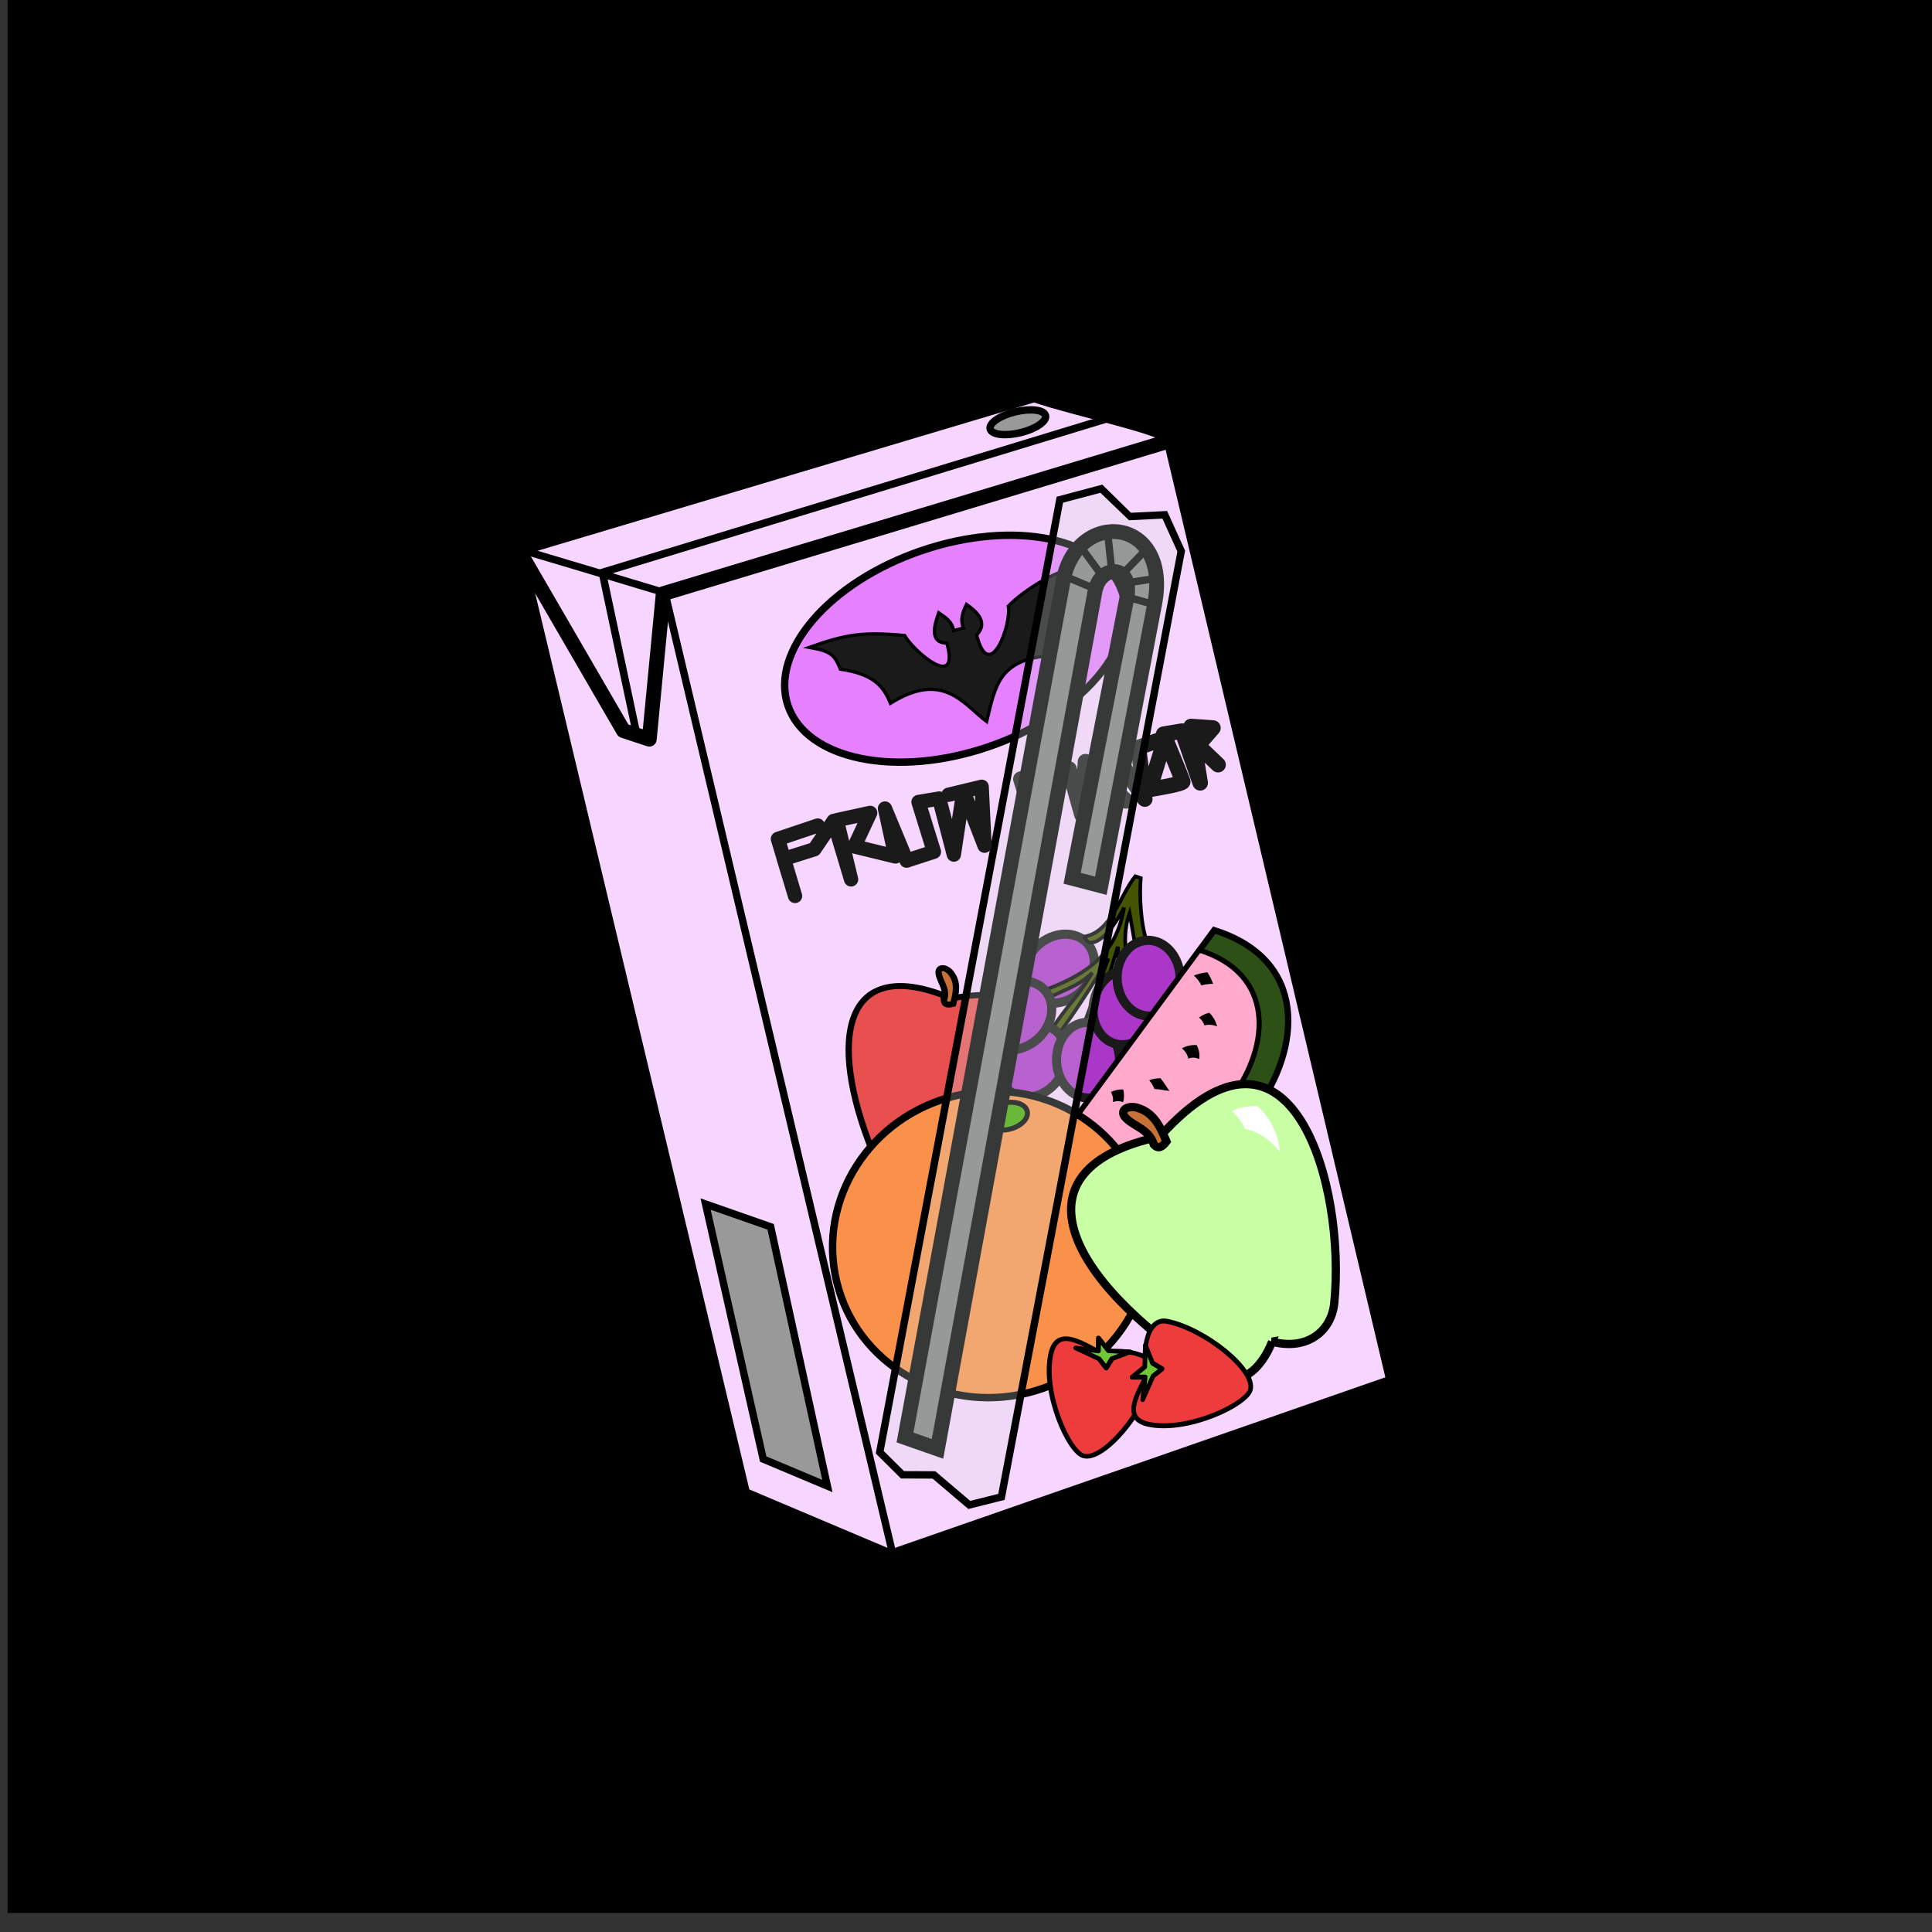 <?xml version="1.0" encoding="UTF-8" standalone="no"?>
<!-- Created with Inkscape (http://www.inkscape.org/) -->

<svg
   xmlns:dc="http://purl.org/dc/elements/1.1/"
   xmlns:cc="http://creativecommons.org/ns#"
   xmlns:rdf="http://www.w3.org/1999/02/22-rdf-syntax-ns#"
   xmlns:svg="http://www.w3.org/2000/svg"
   xmlns="http://www.w3.org/2000/svg"
   xmlns:sodipodi="http://sodipodi.sourceforge.net/DTD/sodipodi-0.dtd"
   xmlns:inkscape="http://www.inkscape.org/namespaces/inkscape"
   width="100%"
   height="100%"
   viewBox="0 0 64 64"
   id="svg4311"
   version="1.1"
   inkscape:version="0.91 r13725"
   sodipodi:docname="attributeBatMorphDrink.svg">
  <rect x="0" y="0" width="64" height="64" fill="#333333" stroke="none"/>
  <defs
     id="defs4313">
    <inkscape:path-effect
       effect="powerstroke"
       id="path-effect4554"
       is_visible="true"
       offset_points="0.525,0.197"
       sort_points="true"
       interpolator_type="Linear"
       interpolator_beta="0.2"
       start_linecap_type="zerowidth"
       linejoin_type="round"
       miter_limit="4"
       end_linecap_type="zerowidth"
       cusp_linecap_type="round" />
    <inkscape:path-effect
       effect="powerstroke"
       id="path-effect4550"
       is_visible="true"
       offset_points="0.382,0.186"
       sort_points="true"
       interpolator_type="Linear"
       interpolator_beta="0.2"
       start_linecap_type="zerowidth"
       linejoin_type="round"
       miter_limit="4"
       end_linecap_type="zerowidth"
       cusp_linecap_type="round" />
    <inkscape:path-effect
       effect="powerstroke"
       id="path-effect4546"
       is_visible="true"
       offset_points="0.527,0.217"
       sort_points="true"
       interpolator_type="Linear"
       interpolator_beta="0.2"
       start_linecap_type="zerowidth"
       linejoin_type="round"
       miter_limit="4"
       end_linecap_type="zerowidth"
       cusp_linecap_type="round" />
    <inkscape:path-effect
       effect="powerstroke"
       id="path-effect4542"
       is_visible="true"
       offset_points="0.394,0.169"
       sort_points="true"
       interpolator_type="Linear"
       interpolator_beta="0.2"
       start_linecap_type="zerowidth"
       linejoin_type="round"
       miter_limit="4"
       end_linecap_type="zerowidth"
       cusp_linecap_type="round" />
    <inkscape:path-effect
       effect="powerstroke"
       id="path-effect4538"
       is_visible="true"
       offset_points="0.493,0.221"
       sort_points="true"
       interpolator_type="Linear"
       interpolator_beta="0.2"
       start_linecap_type="zerowidth"
       linejoin_type="round"
       miter_limit="4"
       end_linecap_type="zerowidth"
       cusp_linecap_type="round" />
    <inkscape:path-effect
       effect="powerstroke"
       id="path-effect4317"
       is_visible="true"
       offset_points="0.306,0.424"
       sort_points="true"
       interpolator_type="Linear"
       interpolator_beta="0.2"
       start_linecap_type="zerowidth"
       linejoin_type="round"
       miter_limit="4"
       end_linecap_type="zerowidth"
       cusp_linecap_type="round" />
    <inkscape:path-effect
       effect="powerstroke"
       id="path-effect4343"
       is_visible="true"
       offset_points="0.113,0.218"
       sort_points="true"
       interpolator_type="Linear"
       interpolator_beta="0.2"
       start_linecap_type="zerowidth"
       linejoin_type="round"
       miter_limit="4"
       end_linecap_type="zerowidth"
       cusp_linecap_type="round" />
    <inkscape:path-effect
       effect="powerstroke"
       id="path-effect4203"
       is_visible="true"
       offset_points="0,0.232"
       sort_points="true"
       interpolator_type="Linear"
       interpolator_beta="0.2"
       start_linecap_type="zerowidth"
       linejoin_type="round"
       miter_limit="4"
       end_linecap_type="zerowidth"
       cusp_linecap_type="round" />
    <inkscape:path-effect
       effect="powerstroke"
       id="path-effect4199"
       is_visible="true"
       offset_points="0.006,0.234"
       sort_points="true"
       interpolator_type="Linear"
       interpolator_beta="0.2"
       start_linecap_type="zerowidth"
       linejoin_type="round"
       miter_limit="4"
       end_linecap_type="zerowidth"
       cusp_linecap_type="round" />
    <inkscape:path-effect
       effect="powerstroke"
       id="path-effect4155"
       is_visible="true"
       offset_points="0.928,1.289"
       sort_points="true"
       interpolator_type="Linear"
       interpolator_beta="0.2"
       start_linecap_type="zerowidth"
       linejoin_type="round"
       miter_limit="4"
       end_linecap_type="zerowidth"
       cusp_linecap_type="round" />
    <inkscape:path-effect
       effect="powerstroke"
       id="path-effect4151"
       is_visible="true"
       offset_points="0,0.5"
       sort_points="true"
       interpolator_type="CubicBezierJohan"
       interpolator_beta="0.2"
       start_linecap_type="zerowidth"
       linejoin_type="round"
       miter_limit="4"
       end_linecap_type="zerowidth"
       cusp_linecap_type="round" />
    <inkscape:path-effect
       effect="powerstroke"
       id="path-effect4147"
       is_visible="true"
       offset_points="0,0.5"
       sort_points="true"
       interpolator_type="CubicBezierJohan"
       interpolator_beta="0.2"
       start_linecap_type="zerowidth"
       linejoin_type="round"
       miter_limit="4"
       end_linecap_type="zerowidth"
       cusp_linecap_type="round" />
    <inkscape:path-effect
       effect="powerstroke"
       id="path-effect4183"
       is_visible="true"
       offset_points="0.238,0.518"
       sort_points="true"
       interpolator_type="Linear"
       interpolator_beta="0.2"
       start_linecap_type="zerowidth"
       linejoin_type="round"
       miter_limit="4"
       end_linecap_type="zerowidth"
       cusp_linecap_type="round" />
    <inkscape:path-effect
       effect="powerstroke"
       id="path-effect4203-7"
       is_visible="true"
       offset_points="0.049,0.152"
       sort_points="true"
       interpolator_type="Linear"
       interpolator_beta="0.2"
       start_linecap_type="zerowidth"
       linejoin_type="round"
       miter_limit="4"
       end_linecap_type="zerowidth"
       cusp_linecap_type="round" />
    <inkscape:path-effect
       effect="powerstroke"
       id="path-effect4199-0"
       is_visible="true"
       offset_points="0.053,0.133"
       sort_points="true"
       interpolator_type="Linear"
       interpolator_beta="0.2"
       start_linecap_type="zerowidth"
       linejoin_type="round"
       miter_limit="4"
       end_linecap_type="zerowidth"
       cusp_linecap_type="round" />
    <inkscape:path-effect
       effect="powerstroke"
       id="path-effect4317-8"
       is_visible="true"
       offset_points="0.306,0.444"
       sort_points="true"
       interpolator_type="Linear"
       interpolator_beta="0.2"
       start_linecap_type="zerowidth"
       linejoin_type="round"
       miter_limit="4"
       end_linecap_type="zerowidth"
       cusp_linecap_type="round" />
    <inkscape:path-effect
       effect="powerstroke"
       id="path-effect4317-5"
       is_visible="true"
       offset_points="0.306,0.452"
       sort_points="true"
       interpolator_type="Linear"
       interpolator_beta="0.2"
       start_linecap_type="zerowidth"
       linejoin_type="round"
       miter_limit="4"
       end_linecap_type="zerowidth"
       cusp_linecap_type="round" />
    <inkscape:path-effect
       effect="powerstroke"
       id="path-effect4317-5-5"
       is_visible="true"
       offset_points="0.306,0.452"
       sort_points="true"
       interpolator_type="Linear"
       interpolator_beta="0.2"
       start_linecap_type="zerowidth"
       linejoin_type="round"
       miter_limit="4"
       end_linecap_type="zerowidth"
       cusp_linecap_type="round" />
    <inkscape:path-effect
       effect="powerstroke"
       id="path-effect4317-1"
       is_visible="true"
       offset_points="0.306,0.343"
       sort_points="true"
       interpolator_type="Linear"
       interpolator_beta="0.2"
       start_linecap_type="zerowidth"
       linejoin_type="round"
       miter_limit="4"
       end_linecap_type="zerowidth"
       cusp_linecap_type="round" />
    <inkscape:path-effect
       effect="powerstroke"
       id="path-effect4317-8-2"
       is_visible="true"
       offset_points="0.306,0.36"
       sort_points="true"
       interpolator_type="Linear"
       interpolator_beta="0.2"
       start_linecap_type="zerowidth"
       linejoin_type="round"
       miter_limit="4"
       end_linecap_type="zerowidth"
       cusp_linecap_type="round" />
  </defs>
  <sodipodi:namedview
     id="base"
     pagecolor="#ffffff"
     bordercolor="#666666"
     borderopacity="1.0"
     inkscape:pageopacity="0.0"
     inkscape:pageshadow="2"
     inkscape:zoom="5.6"
     inkscape:cx="97.58628"
     inkscape:cy="30.008095"
     inkscape:document-units="px"
     inkscape:current-layer="layer5"
     showgrid="false"
     units="px"
     inkscape:window-width="2560"
     inkscape:window-height="1388"
     inkscape:window-x="-8"
     inkscape:window-y="-8"
     inkscape:window-maximized="1"
     showguides="false" />
  <g
     inkscape:groupmode="layer"
     id="layer5"
     inkscape:label="Stage5"
     style="display:inline;opacity:1">
    <ellipse
       style="display:inline;fill:#ff8080;fill-opacity:1;stroke:#000000;stroke-width:1.128;stroke-linecap:round;stroke-linejoin:round;stroke-miterlimit:4;stroke-dasharray:none;stroke-dashoffset:0;stroke-opacity:1"
       id="path4279"
       cx="31.82"
       cy="31.549"
       rx="27.008"
       ry="26.625" />
    <path
       style="display:inline;fill:#f9f9f9;fill-opacity:1;fill-rule:evenodd;stroke:none;stroke-width:1px;stroke-linecap:butt;stroke-linejoin:miter;stroke-opacity:1"
       d="M 33.311,8.447 C 42.854,9.706 51.837,12.667 56.144,29.853 42.96,11.014 41.262,14.341 33.311,8.447 Z"
       id="path4281"
       inkscape:connector-curvature="0"
       sodipodi:nodetypes="ccc" />
    <path
       style="display:inline;fill:#000000;fill-opacity:0.449;fill-rule:evenodd;stroke:none;stroke-width:1px;stroke-linecap:butt;stroke-linejoin:miter;stroke-opacity:1"
       d="M 43.352,55.124 C 18.555,65.583 -2.419,42.116 7.64,20.864 7.829,39.063 21.868,56.945 43.352,55.124 Z"
       id="path4283"
       inkscape:connector-curvature="0"
       sodipodi:nodetypes="ccc" />
    <flowRoot
       xml:space="preserve"
       id="flowRoot4156"
       style="fill:black;stroke:none;stroke-opacity:1;stroke-width:1px;stroke-linejoin:miter;stroke-linecap:butt;fill-opacity:1;font-family:sans-serif;font-style:normal;font-weight:normal;font-size:40px;line-height:125%;letter-spacing:0px;word-spacing:0px"><flowRegion
         id="flowRegion4158"><rect
           id="rect4160"
           width="42.679"
           height="44.068"
           x="6.566"
           y="11.22" /></flowRegion><flowPara
         id="flowPara4162" /></flowRoot>    <flowRoot
       xml:space="preserve"
       id="flowRoot4168"
       style="fill:black;stroke:none;stroke-opacity:1;stroke-width:1px;stroke-linejoin:miter;stroke-linecap:butt;fill-opacity:1;font-family:sans-serif;font-style:normal;font-weight:normal;font-size:40px;line-height:125%;letter-spacing:0px;word-spacing:0px"><flowRegion
         id="flowRegion4170"><rect
           id="rect4172"
           width="63.766"
           height="63.64"
           x="0.253"
           y="-0.271" /></flowRegion><flowPara
         id="flowPara4174" /></flowRoot>
    <path
       style="fill:#f6d5ff;fill-opacity:1;fill-rule:evenodd;stroke:#000000;stroke-width:0.49;stroke-linecap:butt;stroke-linejoin:round;stroke-miterlimit:4;stroke-dasharray:none;stroke-opacity:1"
       d="m 24.613,49.517 4.89,2.068 16.678,-5.801 -7.389,-31.19 c -8.655,0.914 -12.195,2.433 -21.629,3.748 z"
       id="path4449-8"
       inkscape:connector-curvature="0"
       sodipodi:nodetypes="cccccc" />
    <g
       id="g4489"
       transform="matrix(0.708,0.601,-0.654,0.687,-40.58,-39.775)">
      <path
         sodipodi:nodetypes="cscsc"
         inkscape:connector-curvature="0"
         id="path4311-3"
         d="m 113.867,14.293 c -0.221,0.696 -0.772,1.389 -1.657,0.946 -3.935,-1.967 -5.635,-4.623 -1.718,-5.861 3.221,-4.119 5.04,0.733 4.951,3.759 -0.021,0.71 -0.616,1.292 -1.576,1.156 z"
         style="fill:#e85050;fill-opacity:1;fill-rule:evenodd;stroke:#000000;stroke-width:0.216;stroke-linecap:butt;stroke-linejoin:miter;stroke-miterlimit:4;stroke-dasharray:none;stroke-opacity:1" />
      <path
         sodipodi:nodetypes="csscc"
         inkscape:connector-curvature="0"
         id="path4313-0"
         d="m 110.344,9.598 c -0.159,-0.373 -0.524,-0.393 -0.78,-0.585 -0.23,-0.173 -0.002,-0.358 0.285,-0.304 0.451,0.085 0.645,0.443 0.825,0.774 -0.095,0.146 -0.198,0.233 -0.33,0.115 z"
         style="fill:#c87137;fill-rule:evenodd;stroke:#000000;stroke-width:0.216;stroke-linecap:butt;stroke-linejoin:miter;stroke-miterlimit:4;stroke-dasharray:none;stroke-opacity:1" />
      <path
         inkscape:connector-curvature="0"
         inkscape:original-d="m 112.34853,8.5267522 c 0.59974,-5.813e-4 1.13515,0.4291794 1.35306,0.9072421"
         inkscape:path-effect="#path-effect4317-1"
         id="path4315-9"
         d="m 112.349,8.527 c 0.184,0.114 0.311,0.268 0.392,0.426 0.335,0.016 0.706,0.197 0.961,0.482 -0.047,-0.376 -0.284,-0.818 -0.693,-1.114 -0.249,0.02 -0.474,0.091 -0.66,0.207 z"
         style="fill:#ffffff;fill-rule:evenodd;stroke:none;stroke-width:1px;stroke-linecap:butt;stroke-linejoin:miter;stroke-opacity:1" />
    </g>
    <g
       id="g4623"
       transform="matrix(1.146,0.388,-0.388,1.146,-62.04,-40.525)">
      <ellipse
         transform="matrix(0.873,0.487,-0.487,0.873,0,0)"
         ry="1.037"
         rx="0.863"
         cy="-19.264"
         cx="98.398"
         id="path4556-9"
         style="display:inline;opacity:1;fill:#ab37c8;fill-opacity:1;stroke:#1a1a1a;stroke-width:0.25;stroke-linecap:round;stroke-linejoin:round;stroke-miterlimit:4;stroke-dasharray:none;stroke-dashoffset:0;stroke-opacity:1" />
      <path
         sodipodi:nodetypes="ccsccccccccccccccccc"
         inkscape:connector-curvature="0"
         id="path4621"
         d="m 95.096,31.786 c 1.022,-0.834 1.531,-1.607 1.334,-2.836 -0.147,0.893 -0.402,1.172 -0.586,1.206 -0.099,0.018 -0.126,-0.086 -0.219,-0.09 0.696,-0.345 0.588,-1.395 0.821,-2.028 l 0.158,0 c 0.097,0.41 0.4,1.223 0.75,1.634 l -0.268,0.221 -0.466,-0.852 c -0.011,0.52 0.206,1.005 0.466,1.484 l -0.253,0.063 -0.221,-0.568 0.063,2.21 -0.268,0.237 0.063,-2.06 c -0.181,0.837 -0.373,1.58 -0.631,2.439 l -0.221,-0.079 c 0.171,-0.731 0.41,-1.115 0.56,-1.847 -0.25,0.474 -0.518,0.626 -0.923,1.042 z"
         style="fill:#445500;fill-rule:evenodd;stroke:#000000;stroke-width:0.1;stroke-linecap:butt;stroke-linejoin:miter;stroke-miterlimit:4;stroke-dasharray:none;stroke-opacity:1" />
      <ellipse
         transform="matrix(0.97,0.241,-0.241,0.97,0,0)"
         ry="1.037"
         rx="0.863"
         cy="9.731"
         cx="100.779"
         id="path4556"
         style="opacity:1;fill:#ab37c8;fill-opacity:1;stroke:#1a1a1a;stroke-width:0.25;stroke-linecap:round;stroke-linejoin:round;stroke-miterlimit:4;stroke-dasharray:none;stroke-dashoffset:0;stroke-opacity:1" />
      <ellipse
         transform="matrix(0.873,0.487,-0.487,0.873,0,0)"
         ry="1.037"
         rx="0.863"
         cy="-17.539"
         cx="98.566"
         id="path4556-9-3"
         style="display:inline;opacity:1;fill:#ab37c8;fill-opacity:1;stroke:#1a1a1a;stroke-width:0.25;stroke-linecap:round;stroke-linejoin:round;stroke-miterlimit:4;stroke-dasharray:none;stroke-dashoffset:0;stroke-opacity:1" />
      <ellipse
         transform="matrix(0.933,-0.359,0.359,0.933,0,0)"
         ry="1.037"
         rx="0.863"
         cy="65.802"
         cx="78.47"
         id="path4556-0"
         style="display:inline;opacity:1;fill:#ab37c8;fill-opacity:1;stroke:#1a1a1a;stroke-width:0.25;stroke-linecap:round;stroke-linejoin:round;stroke-miterlimit:4;stroke-dasharray:none;stroke-dashoffset:0;stroke-opacity:1" />
      <ellipse
         transform="matrix(0.995,-0.102,0.102,0.995,0,0)"
         ry="1.037"
         rx="0.863"
         cy="41.275"
         cx="93.582"
         id="path4556-0-2"
         style="display:inline;opacity:1;fill:#ab37c8;fill-opacity:1;stroke:#1a1a1a;stroke-width:0.25;stroke-linecap:round;stroke-linejoin:round;stroke-miterlimit:4;stroke-dasharray:none;stroke-dashoffset:0;stroke-opacity:1" />
      <ellipse
         transform="matrix(0.933,-0.359,0.359,0.933,0,0)"
         ry="1.037"
         rx="0.863"
         cy="63.625"
         cx="80.219"
         id="path4556-0-29"
         style="display:inline;opacity:1;fill:#ab37c8;fill-opacity:1;stroke:#1a1a1a;stroke-width:0.25;stroke-linecap:round;stroke-linejoin:round;stroke-miterlimit:4;stroke-dasharray:none;stroke-dashoffset:0;stroke-opacity:1" />
    </g>
    <path
       style="fill:none;fill-rule:evenodd;stroke:#1a1a1a;stroke-width:0.512;stroke-linecap:round;stroke-linejoin:round;stroke-miterlimit:4;stroke-dasharray:none;stroke-opacity:1"
       d="m 34.953,25.489 -1.136,0.319 0.505,1.628 -0.246,-0.965 0.812,-0.251 0.526,-0.745 0.424,1.513 0.12,-1.758 1.345,1.301 -1.243,-0.41 0.874,-0.291 c 0,0 -0.006,-0.895 0.047,-0.795 0.053,0.1 0.942,1.437 0.942,1.437 l -0.21,-1.711 0.891,-0.319 -0.525,1.71 c 0,0 1.127,-0.178 1.103,-0.263 -0.024,-0.085 -0.636,-1.569 -0.636,-1.569 l 0.609,-0.102 0.604,1.716 -0.303,-1.869 0.725,0.05 -0.5,0.577 0.67,0.64"
       id="path4568-8"
       inkscape:connector-curvature="0" />
    <ellipse
       style="opacity:1;fill:#e580ff;fill-opacity:1;stroke:#000000;stroke-width:0.245;stroke-linecap:round;stroke-linejoin:round;stroke-miterlimit:4;stroke-dasharray:none;stroke-dashoffset:0;stroke-opacity:1"
       id="path4506-0"
       cx="23.003"
       cy="30.57"
       rx="5.847"
       ry="3.434"
       transform="matrix(0.946,-0.323,0.323,0.946,0,0)" />
    <path
       style="display:inline;opacity:1;fill:#1a1a1a;fill-rule:evenodd;stroke:#000000;stroke-width:0.107px;stroke-linecap:butt;stroke-linejoin:miter;stroke-opacity:1"
       d="m 32.684,23.903 c -0.767,-0.576 -1.436,-1.703 -3.187,-0.605 -0.239,-0.592 -0.585,-0.972 -1.659,-1.131 -0.195,-0.476 -0.31,-0.596 -1.031,-0.722 1.223,-0.435 1.772,-0.52 3.161,-0.394 0.28,0.506 1.842,1.866 1.397,0.255 -0.577,-0.012 -0.428,-0.569 -0.269,-1.009 0.228,0.161 0.436,0.274 0.495,0.592 l 0.324,-0.086 c -0.101,-0.23 -0.056,-0.473 0.102,-0.784 0.261,0.19 0.768,0.568 0.336,1.014 0.421,1.66 1.162,-0.338 1.046,-0.953 0.46,-0.473 1.607,-1.28 2.679,-1.376 -0.425,0.435 -0.429,0.902 -0.324,1.155 -0.5,0.278 -0.923,0.861 -0.774,1.854 -1.929,0.056 -2.01,1.055 -2.296,2.19 z"
       id="path4288-7"
       inkscape:connector-curvature="0"
       sodipodi:nodetypes="cccccccccccccccc" />
    <path
       style="fill:#f6d5ff;fill-opacity:1;fill-rule:evenodd;stroke:#000000;stroke-width:0.49;stroke-linecap:butt;stroke-linejoin:round;stroke-miterlimit:4;stroke-dasharray:none;stroke-opacity:1"
       d="m 17.158,18.184 17.1,-5.107 c 1.491,0.51 5.089,1.245 4.474,1.531 l -16.762,5.058 -0.461,4.821 -0.859,-0.284 z"
       id="path4451-50"
       inkscape:connector-curvature="0"
       sodipodi:nodetypes="ccccccc" />
    <path
       style="fill:none;fill-rule:evenodd;stroke:#000000;stroke-width:0.25;stroke-linecap:butt;stroke-linejoin:miter;stroke-miterlimit:4;stroke-dasharray:none;stroke-opacity:1"
       d="M 21.119,24.454 C 21.083,24.303 19.953,18.964 19.953,18.964 l 16.782,-5.115"
       id="path4453-5"
       inkscape:connector-curvature="0"
       sodipodi:nodetypes="ccc" />
    <path
       style="fill:none;fill-rule:evenodd;stroke:#000000;stroke-width:0.245;stroke-linecap:butt;stroke-linejoin:miter;stroke-miterlimit:4;stroke-dasharray:none;stroke-opacity:1"
       d="m 22.052,19.742 7.541,31.822"
       id="path4455-5"
       inkscape:connector-curvature="0" />
    <ellipse
       style="opacity:1;fill:#999999;fill-opacity:1;stroke:#000000;stroke-width:0.245;stroke-linecap:round;stroke-linejoin:round;stroke-miterlimit:4;stroke-dasharray:none;stroke-dashoffset:0;stroke-opacity:1"
       id="path4457-9"
       cx="29.514"
       cy="21.496"
       rx="0.944"
       ry="0.356"
       transform="matrix(0.972,-0.234,0.234,0.972,0,0)" />
    <g
       id="g4632"
       transform="matrix(1.13,-0.433,0.433,1.13,-75.562,36.672)">
      <g
         transform="matrix(0.682,-0.128,0.126,0.671,16.976,24.514)"
         id="g4530">
        <path
           style="fill:#2d5016;fill-rule:evenodd;stroke:#000000;stroke-width:0.25;stroke-linecap:butt;stroke-linejoin:miter;stroke-miterlimit:4;stroke-dasharray:none;stroke-opacity:1"
           d="m 93.976,31.454 c 1.373,7.526 14.702,2.043 9.596,-3.946 z"
           id="path4525"
           inkscape:connector-curvature="0"
           sodipodi:nodetypes="ccc" />
        <path
           sodipodi:nodetypes="ccc"
           inkscape:connector-curvature="0"
           id="path4528"
           d="m 94.884,31.067 c 1.112,6.096 11.909,1.655 7.773,-3.196 z"
           style="fill:#ffaacc;fill-rule:evenodd;stroke:#000000;stroke-width:0.203;stroke-linecap:butt;stroke-linejoin:miter;stroke-miterlimit:4;stroke-dasharray:none;stroke-opacity:1" />
      </g>
      <path
         inkscape:connector-curvature="0"
         inkscape:original-d="m 86.852679,32.839287 c 0.122525,0.09937 0.196655,0.225477 0.212053,0.379464"
         inkscape:path-effect="#path-effect4538"
         id="path4536"
         d="m 86.853,32.839 c 0.014,0.108 -0.003,0.203 -0.047,0.277 0.086,4.45e-4 0.177,0.031 0.259,0.103 0.066,-0.086 0.112,-0.193 0.125,-0.323 -0.115,-0.052 -0.23,-0.065 -0.337,-0.057 z"
         style="fill:#000000;fill-rule:evenodd;stroke:none;stroke-width:1px;stroke-linecap:butt;stroke-linejoin:miter;stroke-opacity:1" />
      <path
         inkscape:connector-curvature="0"
         inkscape:original-d="m 87.946429,32.917412 c 0.169301,0.110546 0.28316,0.310123 0.412946,0.46875"
         inkscape:path-effect="#path-effect4542"
         id="path4540"
         d="m 87.946,32.917 c 0.035,0.089 0.046,0.184 0.05,0.273 0.122,0.052 0.235,0.132 0.363,0.195 -0.033,-0.124 -0.059,-0.276 -0.106,-0.414 -0.104,-0.035 -0.207,-0.059 -0.307,-0.055 z"
         style="fill:#000000;fill-rule:evenodd;stroke:none;stroke-width:1px;stroke-linecap:butt;stroke-linejoin:miter;stroke-opacity:1" />
      <path
         inkscape:connector-curvature="0"
         inkscape:original-d="m 89.095982,32.41518 c 0.17361,0.09559 0.312442,0.245007 0.334822,0.446428"
         inkscape:path-effect="#path-effect4546"
         id="path4544"
         d="m 89.096,32.415 c 0.057,0.115 0.081,0.231 0.06,0.327 0.091,0.001 0.191,0.032 0.275,0.12 0.063,-0.106 0.089,-0.235 0.073,-0.381 -0.139,-0.066 -0.284,-0.078 -0.407,-0.065 z"
         style="fill:#000000;fill-rule:evenodd;stroke:none;stroke-width:1px;stroke-linecap:butt;stroke-linejoin:miter;stroke-opacity:1" />
      <path
         inkscape:connector-curvature="0"
         inkscape:original-d="m 89.83259,31.801341 c 0.189709,0.07484 0.303926,0.220494 0.379464,0.401785"
         inkscape:path-effect="#path-effect4550"
         id="path4548"
         d="m 89.833,31.801 c 0.05,0.087 0.067,0.174 0.062,0.253 0.104,0.007 0.211,0.058 0.317,0.149 0.01,-0.133 3.67e-4,-0.28 -0.068,-0.425 -0.112,-0.016 -0.215,-0.006 -0.311,0.023 z"
         style="fill:#000000;fill-rule:evenodd;stroke:none;stroke-width:1px;stroke-linecap:butt;stroke-linejoin:miter;stroke-opacity:1" />
      <path
         inkscape:connector-curvature="0"
         inkscape:original-d="m 90.111607,30.674108 c 0.172871,0.104439 0.300297,0.239069 0.412947,0.401786"
         inkscape:path-effect="#path-effect4554"
         id="path4552"
         d="m 90.112,30.674 c 0.057,0.112 0.086,0.221 0.099,0.328 0.102,0.009 0.206,0.034 0.314,0.074 5.16e-4,-0.114 -0.007,-0.231 -0.033,-0.351 -0.129,-0.036 -0.253,-0.052 -0.379,-0.051 z"
         style="fill:#000000;fill-rule:evenodd;stroke:none;stroke-width:1px;stroke-linecap:butt;stroke-linejoin:miter;stroke-opacity:1" />
    </g>
    <g
       id="g4570-4"
       transform="matrix(0.953,-0.23,0.23,0.953,-82.183,21.803)">
      <ellipse
         ry="5.165"
         rx="5.37"
         cy="46.781"
         cx="109.399"
         id="path4527-6"
         style="opacity:1;fill:#f9914b;fill-opacity:1;stroke:#000000;stroke-width:0.25;stroke-linecap:round;stroke-linejoin:round;stroke-miterlimit:4;stroke-dasharray:none;stroke-dashoffset:0;stroke-opacity:1" />
      <ellipse
         ry="0.452"
         rx="0.72"
         cy="42.69"
         cx="110.92"
         id="path4529-8"
         style="opacity:1;fill:#44aa00;fill-opacity:1;stroke:#000000;stroke-width:0.169;stroke-linecap:round;stroke-linejoin:round;stroke-miterlimit:4;stroke-dasharray:none;stroke-dashoffset:0;stroke-opacity:1" />
    </g>
    <path
       style="fill:#808080;fill-opacity:1;fill-rule:evenodd;stroke:#000000;stroke-width:0.49;stroke-linecap:butt;stroke-linejoin:miter;stroke-miterlimit:4;stroke-dasharray:none;stroke-opacity:1"
       d="m 29.979,47.619 1.077,0.377 5.217,-28.404 c 0.167,-0.907 1.289,-0.929 1.048,0.257 l -1.805,9.245 0.951,0.248 1.783,-9.336 c 0.552,-2.892 -2.555,-3.178 -3.025,-0.799 z"
       id="path4461-8"
       inkscape:connector-curvature="0"
       sodipodi:nodetypes="ccssccssc" />
    <path
       style="fill:none;fill-rule:evenodd;stroke:#000000;stroke-width:0.245;stroke-linecap:butt;stroke-linejoin:miter;stroke-miterlimit:4;stroke-dasharray:none;stroke-opacity:1"
       d="m 35.293,19.096 0.901,0.379"
       id="path4463-54"
       inkscape:connector-curvature="0"
       sodipodi:nodetypes="cc" />
    <path
       style="display:inline;opacity:1;fill:none;fill-rule:evenodd;stroke:#000000;stroke-width:0.245;stroke-linecap:butt;stroke-linejoin:miter;stroke-miterlimit:4;stroke-dasharray:none;stroke-opacity:1"
       d="m 35.832,18.156 0.619,0.841"
       id="path4463-5-97"
       inkscape:connector-curvature="0"
       sodipodi:nodetypes="cc" />
    <path
       style="display:inline;opacity:1;fill:none;fill-rule:evenodd;stroke:#000000;stroke-width:0.245;stroke-linecap:butt;stroke-linejoin:miter;stroke-miterlimit:4;stroke-dasharray:none;stroke-opacity:1"
       d="m 37.396,19.793 0.858,0.243"
       id="path4463-0-4"
       inkscape:connector-curvature="0"
       sodipodi:nodetypes="cc" />
    <path
       style="display:inline;opacity:1;fill:none;fill-rule:evenodd;stroke:#000000;stroke-width:0.245;stroke-linecap:butt;stroke-linejoin:miter;stroke-miterlimit:4;stroke-dasharray:none;stroke-opacity:1"
       d="m 37.401,19.297 0.901,-0.138"
       id="path4463-9-1"
       inkscape:connector-curvature="0"
       sodipodi:nodetypes="cc" />
    <path
       style="display:inline;opacity:1;fill:none;fill-rule:evenodd;stroke:#000000;stroke-width:0.245;stroke-linecap:butt;stroke-linejoin:miter;stroke-miterlimit:4;stroke-dasharray:none;stroke-opacity:1"
       d="m 36.693,17.667 0.14,1.283"
       id="path4463-7-5"
       inkscape:connector-curvature="0"
       sodipodi:nodetypes="cc" />
    <path
       style="display:inline;opacity:1;fill:none;fill-rule:evenodd;stroke:#000000;stroke-width:0.245;stroke-linecap:butt;stroke-linejoin:miter;stroke-miterlimit:4;stroke-dasharray:none;stroke-opacity:1"
       d="m 37.951,18.219 -0.774,0.805"
       id="path4463-71-3"
       inkscape:connector-curvature="0"
       sodipodi:nodetypes="cc" />
    <path
       style="fill:#dbe3e2;fill-opacity:0.251;fill-rule:evenodd;stroke:#000000;stroke-width:0.245;stroke-linecap:butt;stroke-linejoin:miter;stroke-miterlimit:4;stroke-dasharray:none;stroke-opacity:1"
       d="m 35.109,16.554 1.37,-0.364 c 0,0 0.935,0.92 0.938,0.921 l 1.167,-0.058 0.546,1.204 -5.956,31.329 -1.066,0.267 -1.169,-0.994 -1.042,-0.004 -0.755,-0.748 z"
       id="path4459-6"
       inkscape:connector-curvature="0"
       sodipodi:nodetypes="ccccccccccc" />
    <path
       style="fill:none;fill-rule:evenodd;stroke:#000000;stroke-width:0.245;stroke-linecap:butt;stroke-linejoin:miter;stroke-miterlimit:4;stroke-dasharray:none;stroke-opacity:1"
       d="m 17.162,18.188 c 0.117,0.017 4.801,1.431 4.801,1.431"
       id="path4504-5"
       inkscape:connector-curvature="0" />
    <path
       style="fill:#999999;fill-rule:evenodd;stroke:#000000;stroke-width:0.245;stroke-linecap:butt;stroke-linejoin:miter;stroke-miterlimit:4;stroke-dasharray:none;stroke-opacity:1"
       d="m 25.282,48.333 -1.908,-8.447 2.155,0.754 1.878,8.586 z"
       id="path4508-3"
       inkscape:connector-curvature="0"
       sodipodi:nodetypes="ccccc" />
    <g
       id="g4484"
       transform="matrix(1.176,-0.284,0.284,1.176,-102.441,60.085)">
      <path
         sodipodi:nodetypes="cscsc"
         inkscape:connector-curvature="0"
         id="path4311-4-9"
         d="m 119.203,15.488 c -0.441,0.631 -1.199,1.142 -1.912,0.382 -3.168,-3.378 -3.949,-6.675 0.245,-6.563 4.458,-3.062 4.639,2.51 3.568,5.557 -0.251,0.715 -1.016,1.099 -1.902,0.624 z"
         style="display:inline;opacity:1;fill:#c9ffa4;fill-opacity:1;fill-rule:evenodd;stroke:#000000;stroke-width:0.226;stroke-linecap:butt;stroke-linejoin:miter;stroke-miterlimit:4;stroke-dasharray:none;stroke-opacity:1" />
      <path
         sodipodi:nodetypes="csscc"
         inkscape:connector-curvature="0"
         id="path4313-8-6"
         d="m 117.322,9.479 c -0.032,-0.435 -0.38,-0.583 -0.565,-0.868 -0.167,-0.257 0.114,-0.365 0.375,-0.209 0.409,0.244 0.48,0.676 0.547,1.077 -0.139,0.115 -0.268,0.168 -0.357,0.001 z"
         style="display:inline;opacity:1;fill:#c87137;fill-rule:evenodd;stroke:#000000;stroke-width:0.226;stroke-linecap:butt;stroke-linejoin:miter;stroke-miterlimit:4;stroke-dasharray:none;stroke-opacity:1" />
      <path
         inkscape:connector-curvature="0"
         inkscape:original-d="m 119.60998,9.0908312 c 0.58066,0.209377 0.95899,0.8339581 1.01429,1.3965208"
         inkscape:path-effect="#path-effect4317-8-2"
         id="path4315-5-7"
         d="m 119.61,9.091 c 0.137,0.176 0.204,0.373 0.227,0.557 0.325,0.138 0.63,0.461 0.788,0.839 0.08,-0.397 -8.6e-4,-0.924 -0.295,-1.363 -0.253,-0.071 -0.499,-0.083 -0.72,-0.034 z"
         style="display:inline;opacity:1;fill:#ffffff;fill-rule:evenodd;stroke:none;stroke-width:1px;stroke-linecap:butt;stroke-linejoin:miter;stroke-opacity:1" />
    </g>
    <path
       style="fill:none;fill-rule:evenodd;stroke:#1a1a1a;stroke-width:0.474;stroke-linecap:round;stroke-linejoin:round;stroke-miterlimit:4;stroke-dasharray:none;stroke-opacity:1"
       d="m 27.089,27.347 -1.319,0.444 0.567,1.888 -0.371,-1.226 1.011,-0.32 0.637,-0.938 0.579,1.935 -0.473,-1.961 1.105,-0.241 -0.52,1.112 1.356,0.331 -0.345,-1.587 0.716,1.725 0.905,-0.294 -0.51,-1.648 0.685,-0.115 0.485,1.857 0.319,-2.101 0.698,1.806 -0.095,-1.951 -1.099,0.265"
       id="path4494"
       inkscape:connector-curvature="0" />
    <g
       id="g4500"
       transform="matrix(0.643,0.137,-0.127,0.596,-22.544,5.913)">
      <path
         sodipodi:nodetypes="sscss"
         inkscape:connector-curvature="0"
         id="path4496"
         d="m 100.352,47.932 c -0.76,-0.044 -2.659,-2.822 -2.683,-4.988 -0.017,-1.525 1.18,-1.107 2.557,-0.631 0.597,-0.504 2.724,-0.772 2.715,0.474 -0.015,2.056 -1.546,5.205 -2.589,5.145 z"
         style="fill:#ee3b3b;fill-opacity:1;fill-rule:evenodd;stroke:#000000;stroke-width:0.25;stroke-linecap:butt;stroke-linejoin:miter;stroke-miterlimit:4;stroke-dasharray:none;stroke-opacity:1" />
      <path
         sodipodi:nodetypes="ccccccccc"
         inkscape:connector-curvature="0"
         id="path4498"
         d="m 99.974,42.187 -1.136,0.095 1.263,0.316 0.442,0.41 0.189,-0.568 0.821,-0.568 -1.073,0.189 -0.631,-0.568 z"
         style="fill:#71c837;fill-rule:evenodd;stroke:#000000;stroke-width:0.25;stroke-linecap:round;stroke-linejoin:round;stroke-miterlimit:4;stroke-dasharray:none;stroke-opacity:1" />
    </g>
    <g
       style="display:inline;opacity:1"
       id="g4500-2"
       transform="matrix(0.123,-0.646,0.599,0.114,0.369,105.392)">
      <path
         sodipodi:nodetypes="sscss"
         inkscape:connector-curvature="0"
         id="path4496-5"
         d="m 100.352,47.932 c -0.76,-0.044 -2.659,-2.822 -2.683,-4.988 -0.017,-1.525 1.18,-1.107 2.557,-0.631 0.597,-0.504 2.724,-0.772 2.715,0.474 -0.015,2.056 -1.546,5.205 -2.589,5.145 z"
         style="fill:#ee3b3b;fill-opacity:1;fill-rule:evenodd;stroke:#000000;stroke-width:0.25;stroke-linecap:butt;stroke-linejoin:miter;stroke-miterlimit:4;stroke-dasharray:none;stroke-opacity:1" />
      <path
         sodipodi:nodetypes="ccccccccc"
         inkscape:connector-curvature="0"
         id="path4498-9"
         d="m 99.974,42.187 -1.136,0.095 1.263,0.316 0.442,0.41 0.189,-0.568 0.821,-0.568 -1.073,0.189 -0.631,-0.568 z"
         style="fill:#71c837;fill-rule:evenodd;stroke:#000000;stroke-width:0.25;stroke-linecap:round;stroke-linejoin:round;stroke-miterlimit:4;stroke-dasharray:none;stroke-opacity:1" />
    </g>
  </g>
</svg>
